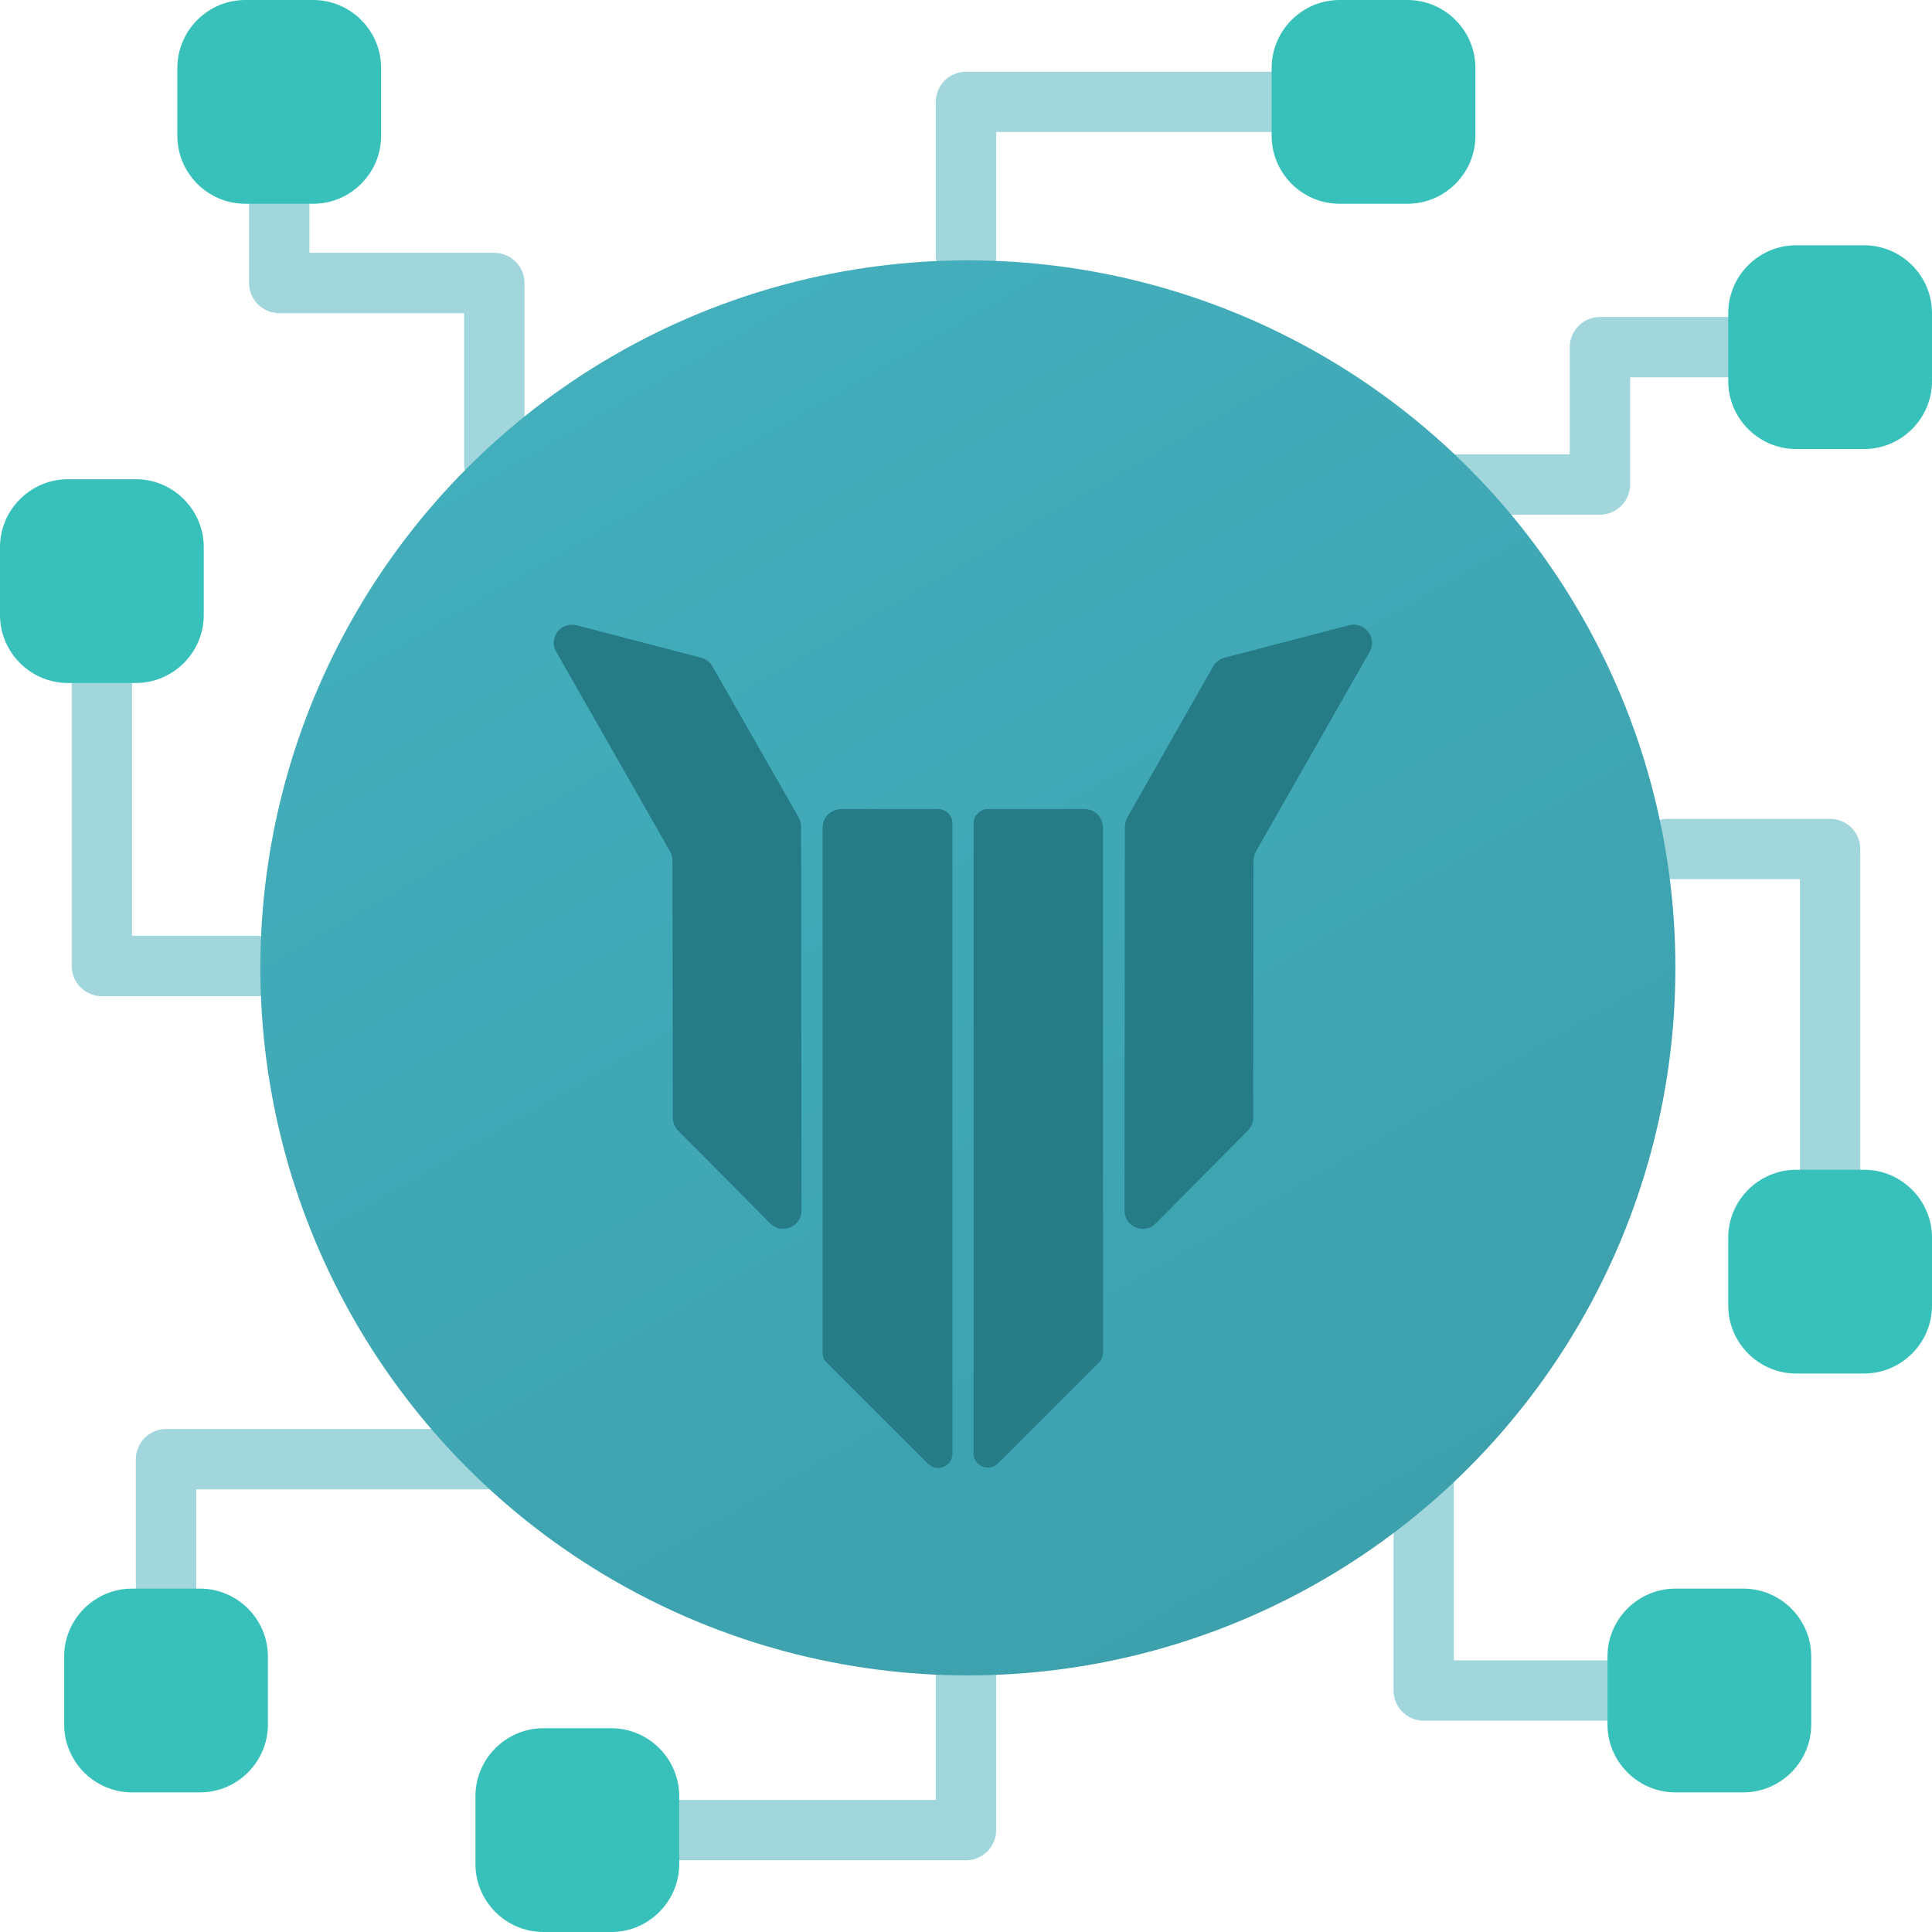 <?xml version="1.0" encoding="utf-8"?>
<!-- Generator: Adobe Illustrator 24.0.1, SVG Export Plug-In . SVG Version: 6.00 Build 0)  -->
<svg version="1.1" id="Layer_1" xmlns="http://www.w3.org/2000/svg" xmlns:xlink="http://www.w3.org/1999/xlink" x="0px" y="0px"
	 width="512px" height="512px" viewBox="0 0 512 512" style="enable-background:new 0 0 512 512;" xml:space="preserve">
<style type="text/css">
	.st0{opacity:0.5;}
	.st1{fill:#43AEBC;}
	.st2{fill:#38C1BA;}
	.st3{fill:url(#SVGID_1_);}
	.st4{fill:#257B86;}
</style>
<g class="st0">
	<path class="st1" d="M485,325c-4.4,0-8-3.6-8-8v-84h-35c-4.4,0-8-3.6-8-8s3.6-8,8-8h43c4.4,0,8,3.6,8,8v92
		C493,321.4,489.4,325,485,325z"/>
	<path class="st1" d="M131,121c-4.4,0-8,6.6-8,2.2V83H74c-4.4,0-8-3.6-8-8V46c0-4.4,3.6-8,8-8s8,3.6,8,8v21h49c4.4,0,8,3.6,8,8v38
		C139,117.4,135.4,121,131,121z"/>
	<path class="st1" d="M256,76c-4.4,0-8-3.6-8-8V27c0-4.4,3.6-8,8-8h89c4.4,0,8,3.6,8,8s-3.6,8-8,8h-81v33C264,72.4,260.4,76,256,76z
		"/>
	<path class="st1" d="M424,136.4h-29.9c-4.4,0-8-3.6-8-8s-4.4-8,0-8H416V92c0-4.4,3.6-8,8-8h42c4.4,0,8,3.6,8,8s-3.6,8-8,8h-34v28.4
		C432,132.8,428.4,136.4,424,136.4z"/>
	<path class="st1" d="M256,493h-84c-4.4,0-8-3.6-8-8s3.6-8,8-8h76v-33c0-4.4,3.6-8,8-8s8,3.6,8,8v41C264,489.4,260.4,493,256,493z"
		/>
	<path class="st1" d="M434,456h-56.7c-4.4,0-8-3.6-8-8v-48.3c0-4.4,3.6-8,8-8s8-4.4,8,0V440H434c4.4,0,8,3.6,8,8S438.4,456,434,456z
		"/>
	<path class="st1" d="M44,437c-4.4,0-8-3.6-8-8v-42.3c0-4.4,3.6-8,8-8h76.8c4.4,0,8,3.6,8,8s4.6,8,0.2,8H52V429
		C52,433.4,48.4,437,44,437z"/>
	<path class="st1" d="M68,264H27c-4.4,0-8-3.6-8-8v-83c0-4.4,3.6-8,8-8s8,3.6,8,8v75h33c4.4,0,8,3.6,8,8S72.4,264,68,264z"/>
</g>
<path class="st2" d="M83,0H65c-9.9,0-18,8.1-18,18v18c0,9.9,8.1,18,18,18h18c9.9,0,18-8.1,18-18V18C101,8.1,92.9,0,83,0z"/>
<path class="st2" d="M373,0h-18c-9.9,0-18,8.1-18,18v18c0,9.9,8.1,18,18,18h18c9.9,0,18-8.1,18-18V18C391,8.1,382.9,0,373,0z"/>
<path class="st2" d="M494,65h-18c-9.9,0-18,8.1-18,18v18c0,9.9,8.1,18,18,18h18c9.9,0,18-8.1,18-18V83C512,73.1,503.9,65,494,65z"/>
<path class="st2" d="M494,310h-18c-9.9,0-18,8.1-18,18v18c0,9.9,8.1,18,18,18h18c9.9,0,18-8.1,18-18v-18
	C512,318.1,503.9,310,494,310z"/>
<path class="st2" d="M462,421h-18c-9.9,0-18,8.1-18,18v18c0,9.9,8.1,18,18,18h18c9.9,0,18-8.1,18-18v-18
	C480,429.1,471.9,421,462,421z"/>
<path class="st2" d="M162,458h-18c-9.9,0-18,8.1-18,18v18c0,9.9,8.1,18,18,18h18c9.9,0,18-8.1,18-18v-18
	C180,466.1,171.9,458,162,458z"/>
<path class="st2" d="M53,421H35c-9.9,0-18,8.1-18,18v18c0,9.9,8.1,18,18,18h18c9.9,0,18-8.1,18-18v-18C71,429.1,62.9,421,53,421z"/>
<path class="st2" d="M36,127H18c-9.9,0-18,8.1-18,18v18c0,9.9,8.1,18,18,18h18c9.9,0,18-8.1,18-18v-18C54,135.1,45.9,127,36,127z"/>
<linearGradient id="SVGID_1_" gradientUnits="userSpaceOnUse" x1="350.265" y1="109.093" x2="162.735" y2="433.907" gradientTransform="matrix(1 0 0 -1 0 528)">
	<stop  offset="0" style="stop-color:#3DA0AD"/>
	<stop  offset="1" style="stop-color:#43AEBC"/>
</linearGradient>
<circle class="st3" cx="256.5" cy="256.5" r="187.5"/>
<path id="LEAR" class="st4" d="M147.4,172.7l30.2,53c0.4,0.8,0.6,1.5,0.6,2.4l0.1,68.1c0,1.3,0.5,2.5,1.4,3.4l24.4,24.6
	c3.1,3.1,8.3,0.9,8.3-3.4c0-33.8-0.1-67.8-0.1-101.7c0-0.9-0.3-1.8-0.6-2.4l-22.9-40.1c-0.6-1.1-1.8-2-3-2.3l-33-8.6
	c-2.6-0.6-5.3,0.9-5.9,3.5C146.5,170.3,146.8,171.7,147.4,172.7z"/>
<path id="LEYE" class="st4" d="M218,219.4v139.1c0,1,0.4,2,1.1,2.6l26.8,26.8c1.5,1.5,3.9,1.5,5.4,0c0.8-0.8,1.1-1.6,1.1-2.6V218.2
	c0-2.1-1.8-3.8-3.8-3.8l0,0H223C220.1,214.5,218,216.6,218,219.4L218,219.4z"/>
<path id="REYE" class="st4" d="M292.3,219.4v139.1c0,1-0.4,2-1.1,2.6l-26.7,26.7c-1.5,1.5-3.9,1.5-5.4,0c-0.8-0.8-1.1-1.6-1.1-2.6
	v-167c0-2.1,1.8-3.8,3.8-3.8l0,0h25.7C290.2,214.5,292.3,216.6,292.3,219.4L292.3,219.4z"/>
<path id="REAR" class="st4" d="M363,172.7l-30.2,53c-0.4,0.8-0.6,1.5-0.6,2.4l-0.1,68.1c0,1.3-0.5,2.5-1.4,3.4l-24.4,24.6
	c-3.1,3.1-8.3,0.9-8.3-3.4c0-33.8,0.1-67.8,0.1-101.7c0-0.9,0.3-1.8,0.6-2.4l22.8-40.1c0.6-1.1,1.8-2,3-2.3l33-8.6
	C361.6,164.6,365.1,169.1,363,172.7z"/>
</svg>
